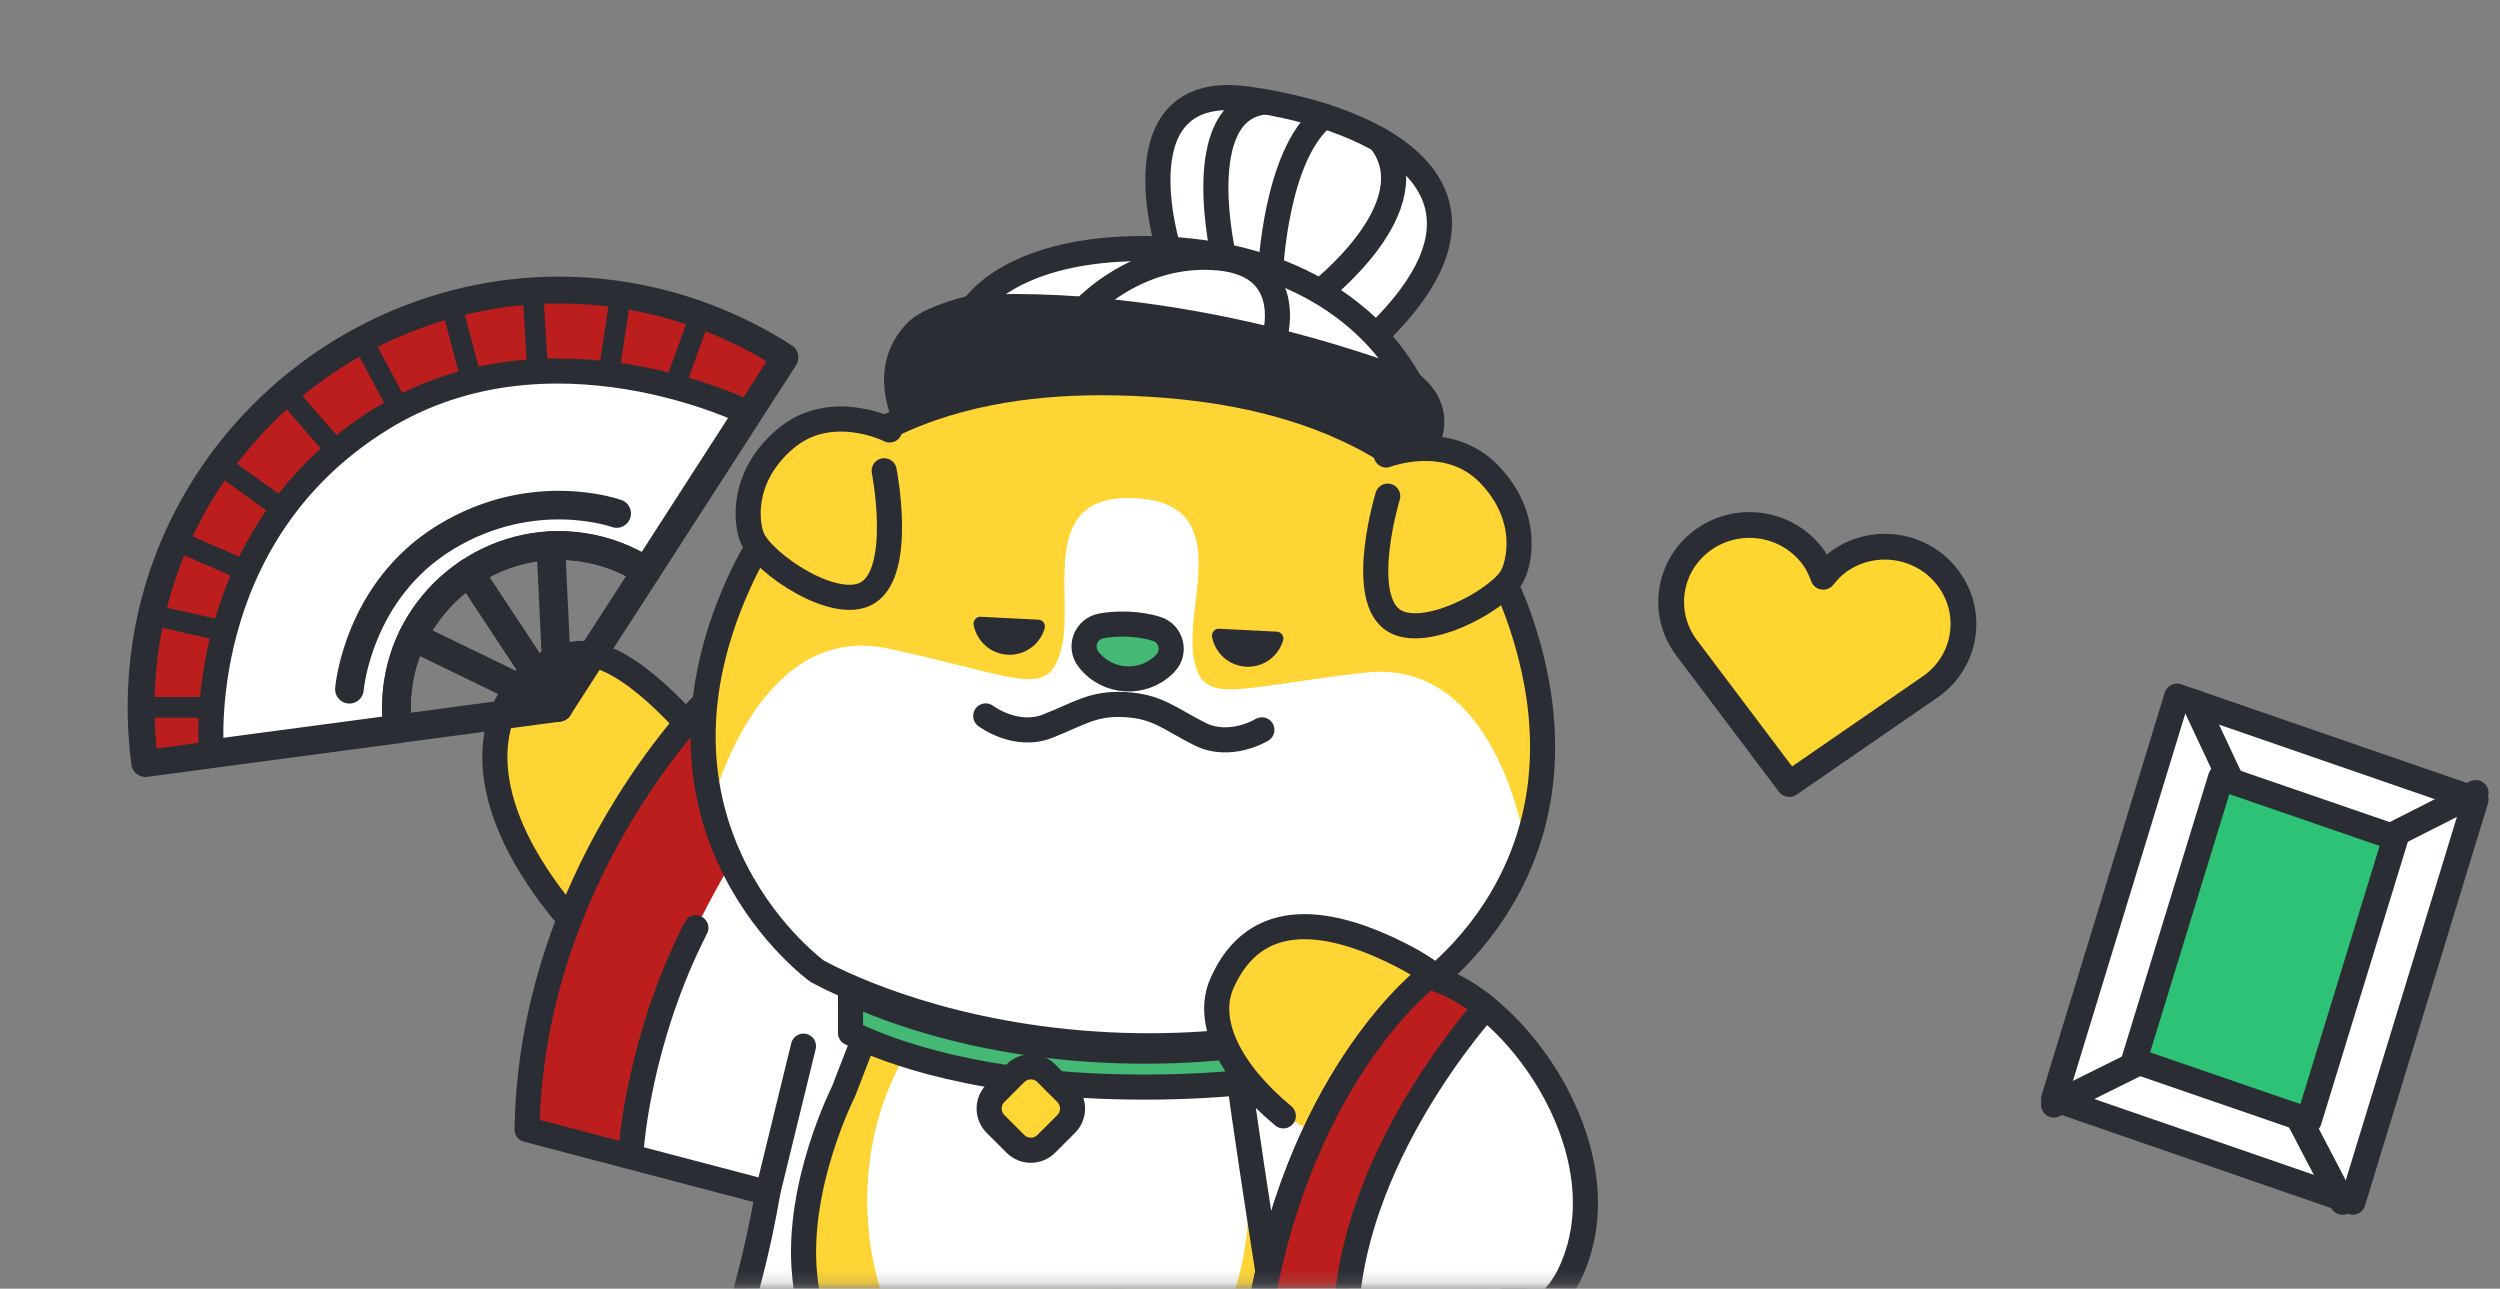 <svg width="194" height="100" viewBox="0 0 194 100" fill="none" xmlns="http://www.w3.org/2000/svg">
    <rect x="0" y="0" width="194" height="100" fill="#808080" stroke="none"/>
    <mask id="mask0" mask-type="alpha" maskUnits="userSpaceOnUse" x="0" y="0" width="150" height="100">
        <rect width="150" height="99.805" fill="#C4C4C4" />
    </mask>
    <g mask="url(#mask0)">
        <path d="M90.673 19.337C90.673 19.337 86.543 6.231 96.826 7.684C107.103 9.136 118.432 14.773 106.752 26.055C106.752 26.055 102.649 20.831 90.673 19.337Z" fill="white" stroke="#2A2D34" stroke-width="1.948" stroke-miterlimit="10" stroke-linecap="round" stroke-linejoin="round" />
        <path d="M94.995 20.101C94.995 20.101 92.214 8.468 98.216 7.904" stroke="#2A2D34" stroke-width="1.948" stroke-miterlimit="10" stroke-linecap="round" stroke-linejoin="round" />
        <path d="M98.588 21.14C98.588 21.14 98.967 11.972 102.745 9.012" stroke="#2A2D34" stroke-width="1.948" stroke-miterlimit="10" stroke-linecap="round" stroke-linejoin="round" />
        <path d="M102.291 22.751C102.291 22.751 111.102 15.985 107.103 10.891" stroke="#2A2D34" stroke-width="1.948" stroke-miterlimit="10" stroke-linecap="round" stroke-linejoin="round" />
        <path d="M70.292 32.511C70.292 32.511 68.206 28.643 71.152 25.697C74.098 22.751 96.193 19.44 109.45 29.744C113.173 32.642 109.45 36.249 109.45 36.249L70.292 32.511Z" fill="#2A2D34" stroke="#2A2D34" stroke-width="1.948" stroke-miterlimit="10" stroke-linecap="round" stroke-linejoin="round" />
        <path d="M62.314 68.414C62.314 68.414 51.157 49.809 44.638 50.738C36.901 51.839 30.06 67.126 65.15 87.652H111.556L107.605 75.407L62.314 68.414Z" fill="#FFD535" stroke="#2A2D34" stroke-width="1.948" stroke-miterlimit="10" stroke-linecap="round" stroke-linejoin="round" />
        <path d="M59.568 92.56L50.138 90.082L40.901 87.652C41.21 67.987 54.557 54.654 54.557 54.654L61.922 59.156L82.082 71.47L89.847 126.087H35.924C54.564 126.087 59.568 92.56 59.568 92.56Z" fill="white" />
        <path d="M48.844 89.745L40.907 87.659C41.217 67.994 54.563 54.661 54.563 54.661L61.928 59.163C61.928 59.163 49.477 75.015 48.844 89.745Z" fill="#BC1E1E" />
        <path d="M59.568 92.56L50.138 90.082L40.901 87.652C41.21 67.987 54.557 54.654 54.557 54.654L61.922 59.156L82.082 71.47L89.847 126.087H35.924C54.564 126.087 59.568 92.56 59.568 92.56Z" stroke="#2A2D34" stroke-width="1.948" stroke-miterlimit="10" stroke-linecap="round" stroke-linejoin="round" />
        <path d="M110.524 84.699C110.524 84.699 114.894 91.63 114.612 98.61C113.999 113.794 102.463 121.813 83.679 120.34C72.618 119.473 63.691 111.199 62.445 98.968C61.736 92.016 65.466 84.679 65.466 84.679L67.311 79.902" fill="#FFD535" />
        <path d="M110.524 84.699C110.524 84.699 114.894 91.63 114.612 98.61C113.999 113.794 102.463 121.813 83.679 120.34C72.618 119.473 63.691 111.199 62.445 98.968C61.736 92.016 65.466 84.679 65.466 84.679L67.311 79.902" stroke="#2A2D34" stroke-width="1.948" stroke-miterlimit="10" stroke-linecap="round" stroke-linejoin="round" />
        <path d="M82.089 111.977C90.258 111.977 96.881 103.552 96.881 93.159C96.881 82.765 90.258 74.34 82.089 74.34C73.92 74.34 67.297 82.765 67.297 93.159C67.297 103.552 73.92 111.977 82.089 111.977Z" fill="white" />
        <path d="M88.831 84.358C75.994 84.365 68.733 81.515 66 80.159V77C68.505 78.204 76.786 81.577 88.831 81.57C100.877 81.577 109.15 78.198 111.663 77V80.159C108.93 81.508 101.668 84.365 88.831 84.358Z" fill="#44B974" stroke="#2A2D34" stroke-width="1.948" stroke-miterlimit="10" stroke-linecap="round" stroke-linejoin="round" />
        <path d="M82.733 87.221L81.191 88.763C80.53 89.424 79.457 89.424 78.796 88.763L77.254 87.221C76.593 86.561 76.593 85.487 77.254 84.826L78.796 83.284C79.457 82.624 80.53 82.624 81.191 83.284L82.733 84.826C83.394 85.487 83.394 86.561 82.733 87.221Z" fill="#FFD634" stroke="#2A2D34" stroke-width="1.948" stroke-miterlimit="10" stroke-linecap="round" stroke-linejoin="round" />
        <path d="M117.964 48.37C112.726 32.683 97.156 30.233 88.621 29.785C88.594 29.785 88.566 29.785 88.539 29.779C88.511 29.779 88.484 29.779 88.456 29.772C79.921 29.359 64.179 30.233 57.393 45.314C48.685 64.662 63.491 75.359 63.491 75.359C66.175 76.687 69.548 78.091 73.561 79.179C78.331 80.473 82.592 80.941 85.964 81.065C89.33 81.278 93.618 81.237 98.492 80.432C102.587 79.75 106.091 78.697 108.892 77.644C108.878 77.651 124.682 68.496 117.964 48.37Z" fill="white" />
        <path d="M88.085 38.658C95.787 39.043 91.987 46.697 92.6 50.813C93.219 54.93 95.463 53.374 105.939 52.197C115.927 51.075 118.198 64.628 118.398 65.722C119.974 61.262 120.421 55.508 118.04 48.37C112.767 32.587 97.026 30.198 88.532 29.779C80.031 29.345 64.131 30.137 57.303 45.314C54.213 52.176 54.089 57.951 55.204 62.542C55.514 61.475 59.134 48.212 68.956 50.332C79.267 52.555 81.339 54.331 82.371 50.297C83.397 46.264 80.382 38.272 88.085 38.658Z" fill="#FFD535" />
        <path d="M108.961 77.651C106.4 78.725 97.975 81.684 85.951 81.072C73.926 80.459 65.845 76.687 63.401 75.359C63.401 75.359 48.596 64.669 57.303 45.314C64.131 30.137 80.031 29.345 88.532 29.779C97.032 30.198 112.774 32.587 118.04 48.37C124.765 68.503 108.961 77.651 108.961 77.651Z" stroke="#2A2D34" stroke-width="1.948" stroke-miterlimit="10" stroke-linecap="round" stroke-linejoin="round" />
        <path d="M68.612 36.531C68.612 36.531 70.12 44.206 67.373 45.975C64.902 47.565 59.279 43.765 58.391 41.783C57.936 40.764 57.379 37.102 60.917 34.074C64.455 31.045 69.039 33.365 69.039 33.365" fill="#FFD535" />
        <path d="M68.612 36.531C68.612 36.531 70.12 44.206 67.373 45.975C64.902 47.565 59.279 43.765 58.391 41.783C57.936 40.764 57.379 37.102 60.917 34.074C64.455 31.045 69.039 33.365 69.039 33.365" stroke="#2A2D34" stroke-width="1.948" stroke-miterlimit="10" stroke-linecap="round" stroke-linejoin="round" />
        <path d="M107.571 35.306C107.571 35.306 112.361 33.454 115.583 36.82C118.797 40.186 117.875 43.772 117.324 44.749C116.243 46.635 110.269 49.85 107.97 48.019C105.416 45.988 107.688 38.5 107.688 38.5" fill="#FFD535" />
        <path d="M107.571 35.306C107.571 35.306 112.361 33.454 115.583 36.82C118.797 40.186 117.875 43.772 117.324 44.749C116.243 46.635 110.269 49.85 107.97 48.019C105.416 45.988 107.688 38.5 107.688 38.5" stroke="#2A2D34" stroke-width="1.948" stroke-miterlimit="10" stroke-linecap="round" stroke-linejoin="round" />
        <path d="M96.014 82.751C96.014 82.751 98.905 103.958 102.911 124.635C106.208 141.637 138.579 130.858 139.612 129.612C140.651 128.366 129.865 124.181 125.508 120.987C121.151 117.793 114.832 88.685 112.313 81.154C109.801 73.624 96.014 82.751 96.014 82.751Z" fill="white" stroke="#2A2D34" stroke-width="1.948" stroke-miterlimit="10" stroke-linecap="round" stroke-linejoin="round" />
        <path d="M75.543 23.859C75.543 23.859 78.186 19.502 87.981 19.296C97.769 19.089 105.581 22.785 109.45 29.751C109.45 29.751 93.137 23.033 75.543 23.859Z" fill="white" stroke="#2A2D34" stroke-width="1.948" stroke-miterlimit="10" stroke-linecap="round" stroke-linejoin="round" />
        <path d="M84.12 24.004C84.12 24.004 88.284 19.385 94.658 20.025C100.749 20.638 98.85 26.433 98.85 26.433" stroke="#2A2D34" stroke-width="1.948" stroke-miterlimit="10" stroke-linecap="round" stroke-linejoin="round" />
        <path d="M110.73 92.546C112.265 92.629 113.71 92.312 114.936 91.465C122.115 86.503 115.163 77.513 109.154 74.34C103.145 71.167 97.411 70.41 94.816 76.322C93.522 79.275 95.436 83.157 99.586 86.592" fill="#FFD535" />
        <path d="M110.73 92.546C112.265 92.629 113.71 92.312 114.936 91.465C122.115 86.503 115.163 77.513 109.154 74.34C103.145 71.167 97.411 70.41 94.816 76.322C93.522 79.275 95.436 83.157 99.586 86.592" stroke="#2A2D34" stroke-width="1.948" stroke-miterlimit="10" stroke-linecap="round" stroke-linejoin="round" />
        <path d="M76.493 55.556C76.493 55.556 78.799 57.318 81.284 56.355C83.769 55.384 84.767 54.551 87.279 54.675C89.792 54.806 90.7 55.735 93.075 56.946C95.45 58.158 97.921 56.637 97.921 56.637" stroke="#2A2D34" stroke-width="1.948" stroke-miterlimit="10" stroke-linecap="round" stroke-linejoin="round" />
        <path d="M90.39 51.516C90.404 51.502 90.418 51.488 90.425 51.474C91.271 50.6 90.9 49.155 89.736 48.797C89 48.563 88.188 48.466 87.596 48.439C87.004 48.411 86.192 48.425 85.434 48.577C84.237 48.817 83.721 50.215 84.478 51.171C84.492 51.185 84.498 51.199 84.512 51.213C85.978 53.05 88.738 53.188 90.39 51.516Z" fill="#44B974" stroke="#2A2D34" stroke-width="1.948" stroke-miterlimit="10" />
        <path d="M76.101 47.861C75.757 47.84 75.495 48.157 75.557 48.494C75.791 49.754 76.865 50.738 78.2 50.807C79.536 50.876 80.706 50.001 81.064 48.769C81.16 48.439 80.926 48.102 80.589 48.088L76.101 47.861Z" fill="#2A2D34" />
        <path d="M99.091 49.017C99.435 49.038 99.662 49.368 99.566 49.698C99.208 50.931 98.037 51.805 96.702 51.736C95.367 51.667 94.286 50.683 94.059 49.423C93.997 49.086 94.259 48.776 94.603 48.79L99.091 49.017Z" fill="#2A2D34" />
        <path d="M121.777 98.927C118.955 104.702 110.489 104.123 104.446 102.843C100.722 102.058 97.92 100.998 97.92 100.998C101.238 83.02 110.806 75.792 110.806 75.792C112.251 76.13 113.8 76.969 115.293 78.174C120.683 82.524 125.35 91.617 121.777 98.927Z" fill="white" stroke="#2A2D34" stroke-width="1.948" stroke-miterlimit="10" stroke-linecap="round" stroke-linejoin="round" />
        <path d="M115.293 78.181C115.293 78.181 104.542 89.958 104.446 102.843C100.722 102.058 97.92 100.998 97.92 100.998C101.238 83.02 110.806 75.792 110.806 75.792C112.251 76.13 113.807 76.976 115.293 78.181Z" fill="#BC1E1E" stroke="#2A2D34" stroke-width="1.948" stroke-miterlimit="10" stroke-linecap="round" stroke-linejoin="round" />
        <path d="M49 89C49 89 49.569 80.674 54 72" stroke="#2A2D34" stroke-width="1.948" stroke-miterlimit="10" stroke-linecap="round" stroke-linejoin="round" />
        <path d="M59.568 92.56L62.349 81.182" stroke="#2A2D34" stroke-width="1.948" stroke-miterlimit="10" stroke-linecap="round" stroke-linejoin="round" />
        <path d="M60.841 27.734L58.06 32.057L50.145 44.337C48.651 43.366 46.965 42.733 45.209 42.471C38.395 41.439 31.932 46.202 30.906 53.023C30.727 54.2 30.72 55.391 30.879 56.568L16.41 58.495L11.296 59.183C10.897 56.155 10.918 53.092 11.372 50.07C14.022 32.539 30.617 20.294 48.155 22.937C52.671 23.625 57 25.256 60.841 27.734Z" fill="white" stroke="#2A2D34" stroke-width="2.221" stroke-miterlimit="10" stroke-linecap="round" stroke-linejoin="round" />
        <path d="M50.145 44.33L43.33 54.895L30.872 56.561C30.713 55.384 30.727 54.186 30.899 53.016C31.925 46.195 38.388 41.432 45.203 42.464C46.965 42.726 48.644 43.359 50.145 44.33Z" stroke="#2A2D34" stroke-width="2.221" stroke-miterlimit="10" stroke-linecap="round" stroke-linejoin="round" />
        <path d="M32.028 49.409L43.33 54.888L42.745 42.334" stroke="#2A2D34" stroke-width="2.221" stroke-miterlimit="10" stroke-linecap="round" stroke-linejoin="round" />
        <path d="M36.42 44.419L43.33 54.888" stroke="#2A2D34" stroke-width="2.221" stroke-miterlimit="10" stroke-linecap="round" stroke-linejoin="round" />
        <path d="M60.841 27.734L58.06 32.057C58.06 32.057 42.669 24.41 29.571 32.518C14.779 41.68 16.41 58.495 16.41 58.495L11.296 59.183C10.897 56.155 10.918 53.092 11.372 50.07C14.022 32.539 30.617 20.294 48.155 22.937C52.671 23.625 57 25.256 60.841 27.734Z" fill="#BC1E1E" stroke="#2A2D34" stroke-width="1.948" stroke-miterlimit="10" stroke-linecap="round" stroke-linejoin="round" />
        <path d="M41.348 22.641L41.727 28.822" stroke="#2A2D34" stroke-width="1.605" stroke-miterlimit="10" stroke-linecap="round" stroke-linejoin="round" />
        <path d="M48.155 22.937L47.233 29.028" stroke="#2A2D34" stroke-width="1.605" stroke-miterlimit="10" stroke-linecap="round" stroke-linejoin="round" />
        <path d="M54.33 24.506L52.334 30.013" stroke="#2A2D34" stroke-width="1.605" stroke-miterlimit="10" stroke-linecap="round" stroke-linejoin="round" />
        <path d="M27.114 53.484C27.114 53.484 27.733 45.844 34.582 41.68C41.431 37.515 47.852 39.849 47.852 39.849" stroke="#2A2D34" stroke-width="2.221" stroke-miterlimit="10" stroke-linecap="round" stroke-linejoin="round" />
        <path d="M11.014 54.888H16.438" stroke="#2A2D34" stroke-width="1.605" stroke-miterlimit="10" stroke-linecap="round" stroke-linejoin="round" />
        <path d="M11.819 47.716L17.429 48.989" stroke="#2A2D34" stroke-width="1.605" stroke-miterlimit="10" stroke-linecap="round" stroke-linejoin="round" />
        <path d="M13.726 41.962L19.109 44.316" stroke="#2A2D34" stroke-width="1.605" stroke-miterlimit="10" stroke-linecap="round" stroke-linejoin="round" />
        <path d="M17.113 36.063L21.924 39.518" stroke="#2A2D34" stroke-width="1.605" stroke-miterlimit="10" stroke-linecap="round" stroke-linejoin="round" />
        <path d="M22.22 30.501L26.129 35.017" stroke="#2A2D34" stroke-width="1.605" stroke-miterlimit="10" stroke-linecap="round" stroke-linejoin="round" />
        <path d="M28.139 26.433L30.961 31.72" stroke="#2A2D34" stroke-width="1.605" stroke-miterlimit="10" stroke-linecap="round" stroke-linejoin="round" />
        <path d="M35.043 23.687L36.605 29.572" stroke="#2A2D34" stroke-width="1.605" stroke-miterlimit="10" stroke-linecap="round" stroke-linejoin="round" />
    </g>
    <path d="M151.208 44.916C149.237 42.231 145.439 41.622 142.712 43.553C142.223 43.898 141.831 44.318 141.483 44.758C141.295 44.221 141.055 43.711 140.702 43.23C138.731 40.545 134.933 39.935 132.206 41.866C129.478 43.797 128.867 47.528 130.838 50.213L138.846 60.843L149.84 53.263C152.567 51.333 153.18 47.59 151.208 44.916Z" fill="#FFD530" stroke="#2A2D34" stroke-width="2" stroke-miterlimit="10" stroke-linecap="round" stroke-linejoin="round" />
    <path d="M159.391 85.26L182.565 93.266L192.112 62.053L168.938 54.047L159.391 85.26Z" fill="white" stroke="#2A2D34" stroke-width="2" stroke-miterlimit="10" stroke-linecap="round" stroke-linejoin="round" />
    <path d="M192.114 61.533L184.842 65.218" stroke="#2A2D34" stroke-width="2" stroke-miterlimit="10" stroke-linecap="round" stroke-linejoin="round" />
    <path d="M170.277 54.5L173.6 61.572" stroke="#2A2D34" stroke-width="2" stroke-miterlimit="10" stroke-linecap="round" stroke-linejoin="round" />
    <path d="M181.777 93.264L177.834 85.724" stroke="#2A2D34" stroke-width="2" stroke-miterlimit="10" stroke-linecap="round" stroke-linejoin="round" />
    <path d="M159.381 85.724L166.654 82.115" stroke="#2A2D34" stroke-width="2" stroke-miterlimit="10" stroke-linecap="round" stroke-linejoin="round" />
    <path d="M165.609 82.293L179.164 86.96L185.898 65.01L172.343 60.343L165.609 82.293Z" fill="#2DC275" stroke="#2A2D34" stroke-width="2" stroke-miterlimit="10" stroke-linecap="round" stroke-linejoin="round" />
</svg>